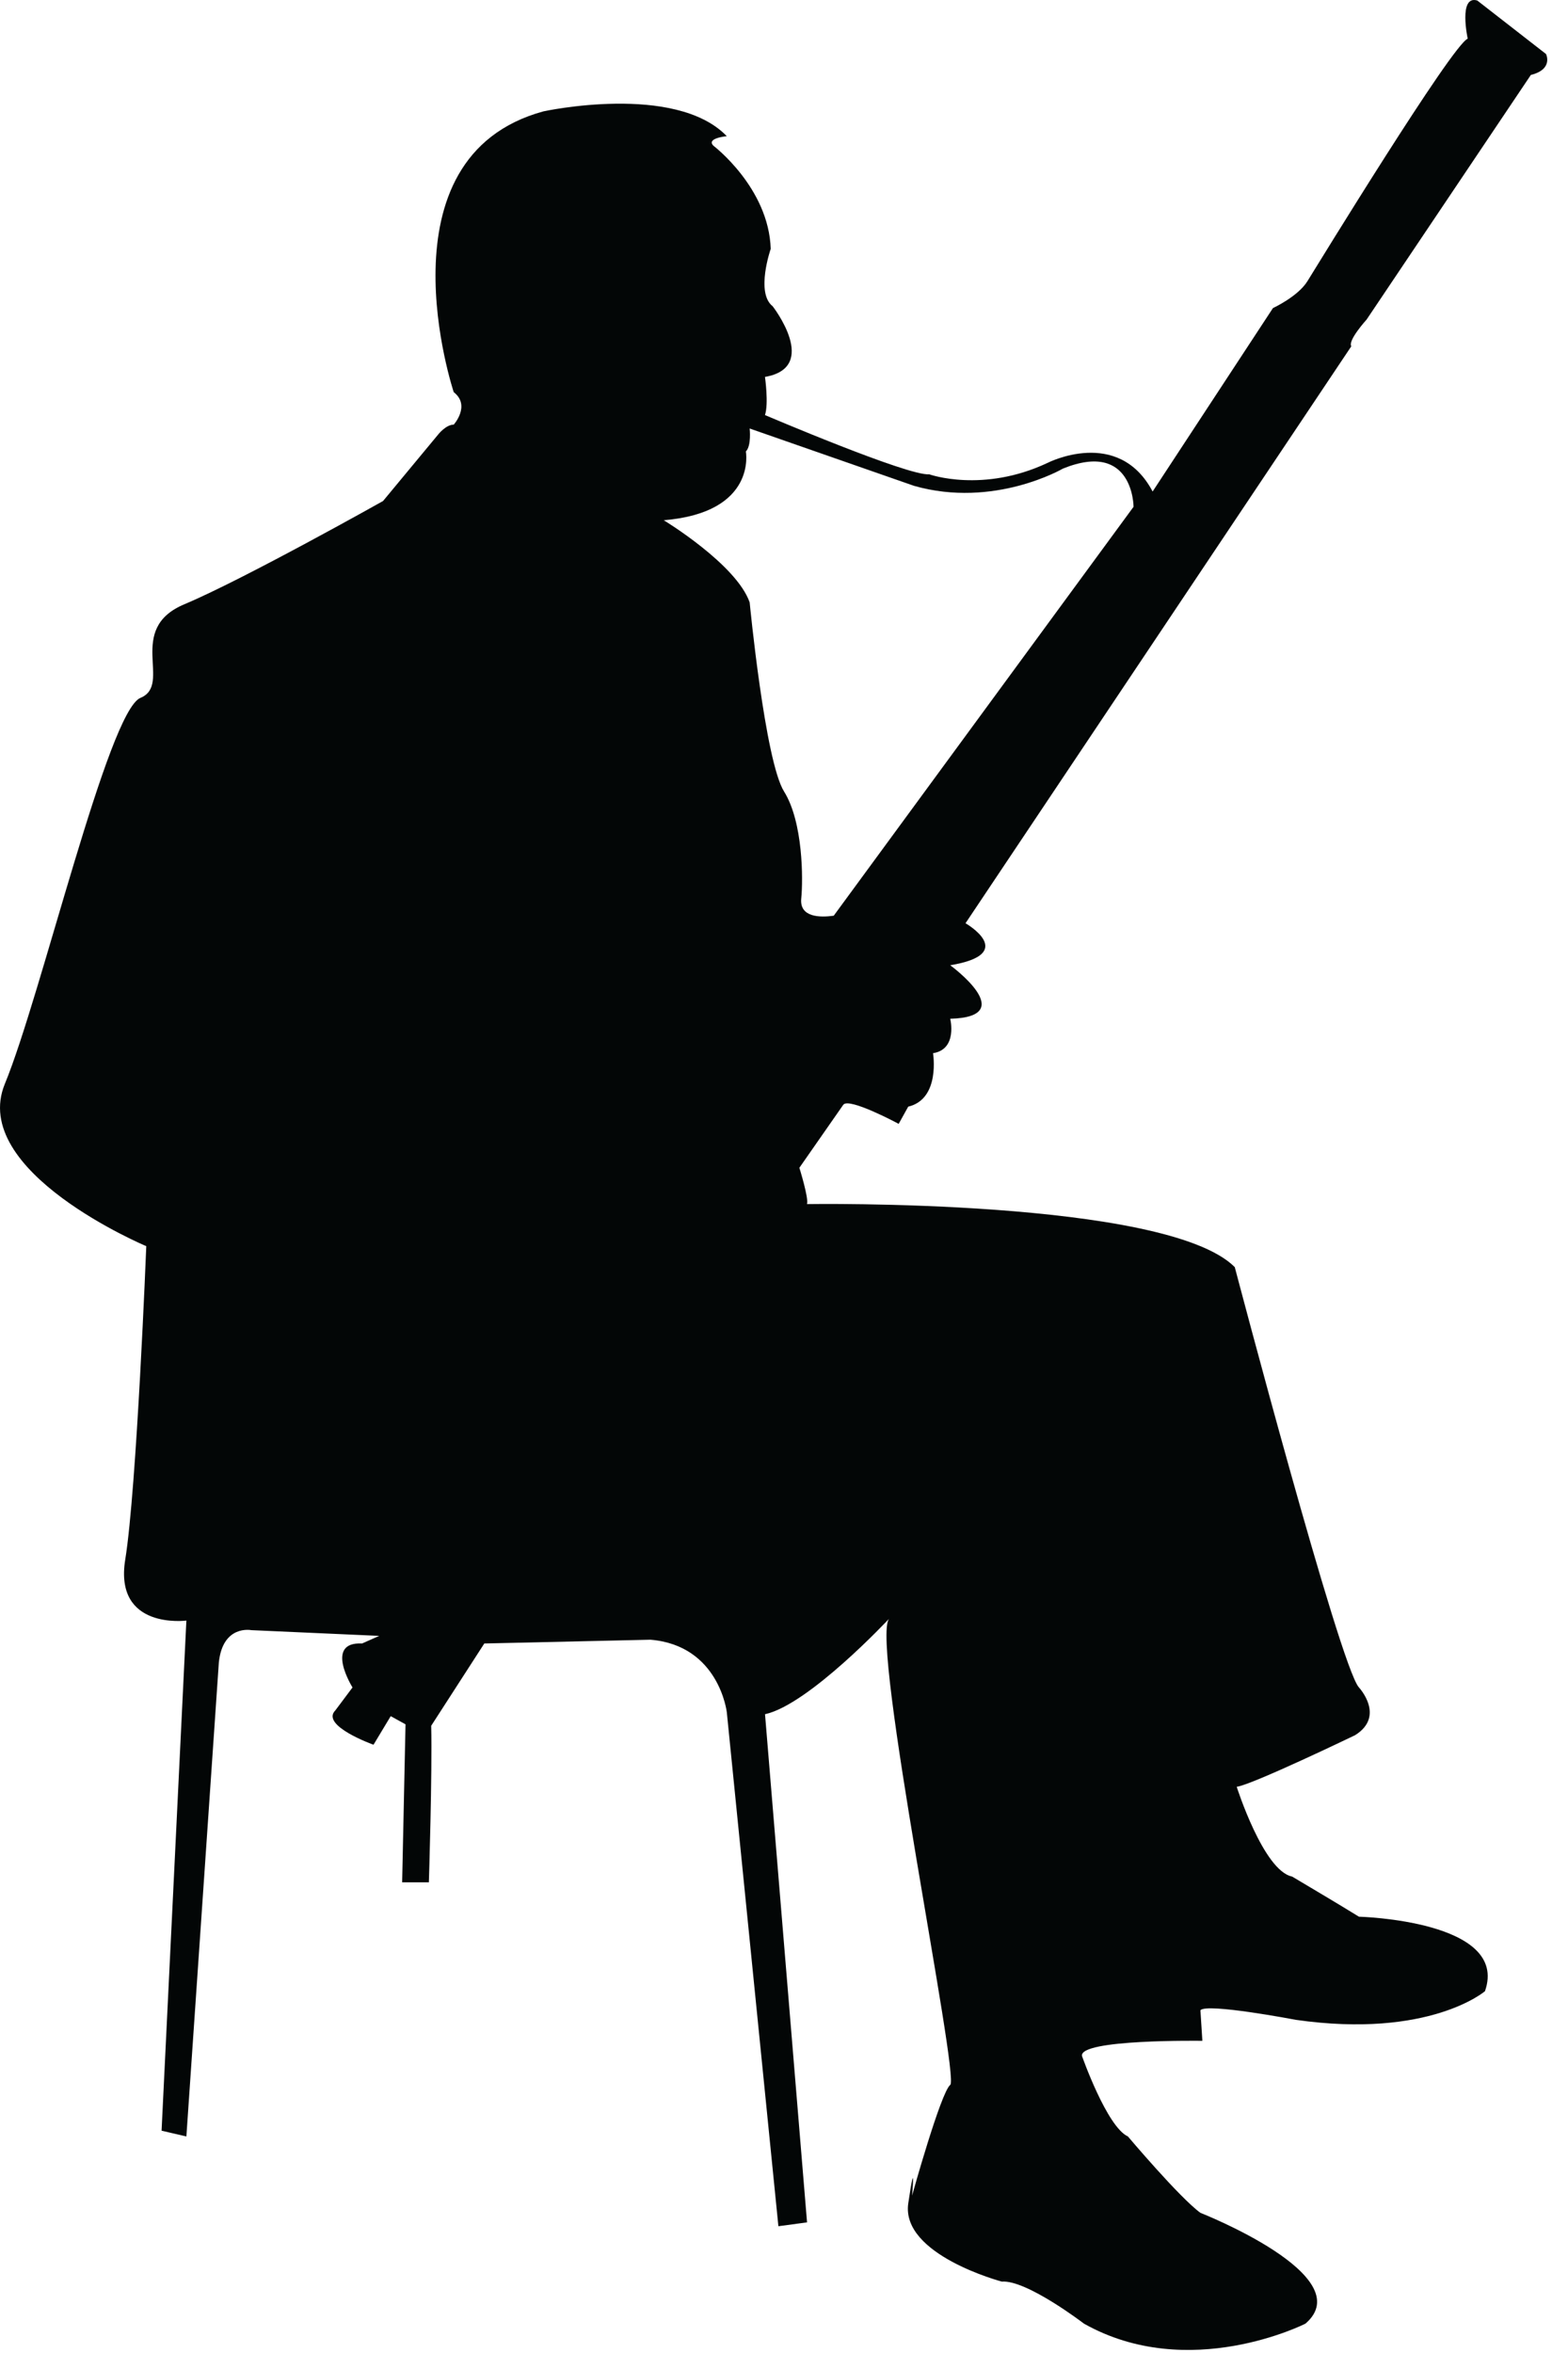 <?xml version="1.0" encoding="UTF-8" standalone="no"?>
<!DOCTYPE svg PUBLIC "-//W3C//DTD SVG 1.1//EN" "http://www.w3.org/Graphics/SVG/1.1/DTD/svg11.dtd">
<svg width="100%" height="100%" viewBox="0 0 66 99" version="1.1" xmlns="http://www.w3.org/2000/svg" xmlns:xlink="http://www.w3.org/1999/xlink" xml:space="preserve" xmlns:serif="http://www.serif.com/" style="fill-rule:evenodd;clip-rule:evenodd;stroke-linejoin:round;stroke-miterlimit:1.414;">
    <g transform="matrix(1,0,0,1,-51.99,-334.608)">
        <path id="katman_35" d="M117.065,336.881L114.171,334.63C113.367,334.389 113.769,336.237 113.769,336.237C113.126,336.478 107.418,345.801 107.018,346.445C106.616,347.089 105.571,347.57 105.571,347.57L100.506,355.288C99.059,352.556 96.085,354.083 96.085,354.083C93.353,355.369 91.102,354.564 91.102,354.564C90.218,354.645 84.189,352.071 84.189,352.071C84.35,351.591 84.189,350.466 84.189,350.466C86.52,350.064 84.511,347.491 84.511,347.491C83.787,346.928 84.431,345.079 84.431,345.079C84.35,342.508 82.019,340.739 82.019,340.739C81.698,340.417 82.582,340.338 82.582,340.338C80.412,338.087 74.866,339.293 74.866,339.293C67.792,341.222 71.088,351.107 71.088,351.107C71.812,351.671 71.088,352.474 71.088,352.474C70.766,352.474 70.445,352.875 70.445,352.875L68.113,355.688C68.113,355.688 62.244,358.986 59.752,360.031C57.26,361.075 59.27,363.407 57.904,363.969C56.536,364.532 53.723,376.507 52.196,380.206C50.669,383.902 58.147,387.039 58.147,387.039C58.147,387.039 57.744,397.246 57.262,400.222C56.78,403.196 59.835,402.792 59.835,402.792L58.791,424.255L59.835,424.497L61.201,404.562C61.363,402.953 62.568,403.195 62.568,403.195L67.953,403.436L67.23,403.756C65.622,403.675 66.828,405.606 66.828,405.606L66.105,406.571C65.462,407.214 67.712,408.016 67.712,408.016L68.436,406.813L69.059,407.157L68.917,413.804L70.042,413.804C70.042,413.804 70.188,409.198 70.14,407.218L72.375,403.756L79.367,403.597C82.261,403.836 82.583,406.651 82.583,406.651L84.754,428.274L85.96,428.112L84.191,406.732C86.04,406.329 89.416,402.711 89.416,402.711C88.611,403.615 92.39,422.005 91.988,422.326C91.587,422.646 90.381,426.987 90.381,426.987C90.381,426.987 90.543,425.138 90.221,427.308C89.899,429.479 94.159,430.604 94.159,430.604C95.204,430.524 97.615,432.372 97.615,432.372C102.036,434.864 106.94,432.372 106.94,432.372C109.271,430.363 102.518,427.711 102.518,427.711C101.635,427.067 99.465,424.496 99.465,424.496C98.581,424.094 97.535,421.117 97.535,421.117C97.374,420.393 102.6,420.474 102.6,420.474L102.518,419.189C102.76,418.869 106.537,419.591 106.537,419.591C112.164,420.393 114.495,418.385 114.495,418.385C115.539,415.411 109.19,415.251 109.19,415.251C108.546,414.848 106.377,413.562 106.377,413.562C105.171,413.321 104.045,409.785 104.045,409.785C104.689,409.705 109.028,407.614 109.028,407.614C110.315,406.812 109.19,405.605 109.19,405.605C108.386,404.718 103.964,387.921 103.964,387.921C101.07,385.025 85.958,385.269 85.958,385.269C86.039,385.026 85.637,383.741 85.637,383.741L87.486,381.089C87.727,380.768 89.817,381.893 89.817,381.893L90.219,381.169C91.585,380.847 91.263,378.92 91.263,378.92C92.308,378.757 91.987,377.471 91.987,377.471C94.961,377.392 91.987,375.22 91.987,375.22C94.881,374.74 92.63,373.453 92.63,373.453L108.869,349.178C108.709,348.938 109.513,348.053 109.513,348.053L116.426,337.762C117.387,337.522 117.065,336.881 117.065,336.881ZM87.083,373.136C86.52,373.215 85.636,373.215 85.716,372.412C85.796,371.607 85.796,369.196 84.992,367.909C84.188,366.623 83.545,359.953 83.545,359.953C82.983,358.346 79.928,356.496 79.928,356.496C83.868,356.174 83.385,353.603 83.385,353.603C83.626,353.36 83.545,352.637 83.545,352.637L90.459,355.048C93.834,356.013 96.728,354.325 96.728,354.325C99.703,353.119 99.703,355.931 99.703,355.931L87.083,373.136Z" style="fill:rgb(3,6,6);fill-rule:nonzero;"/>
    </g>
</svg>
